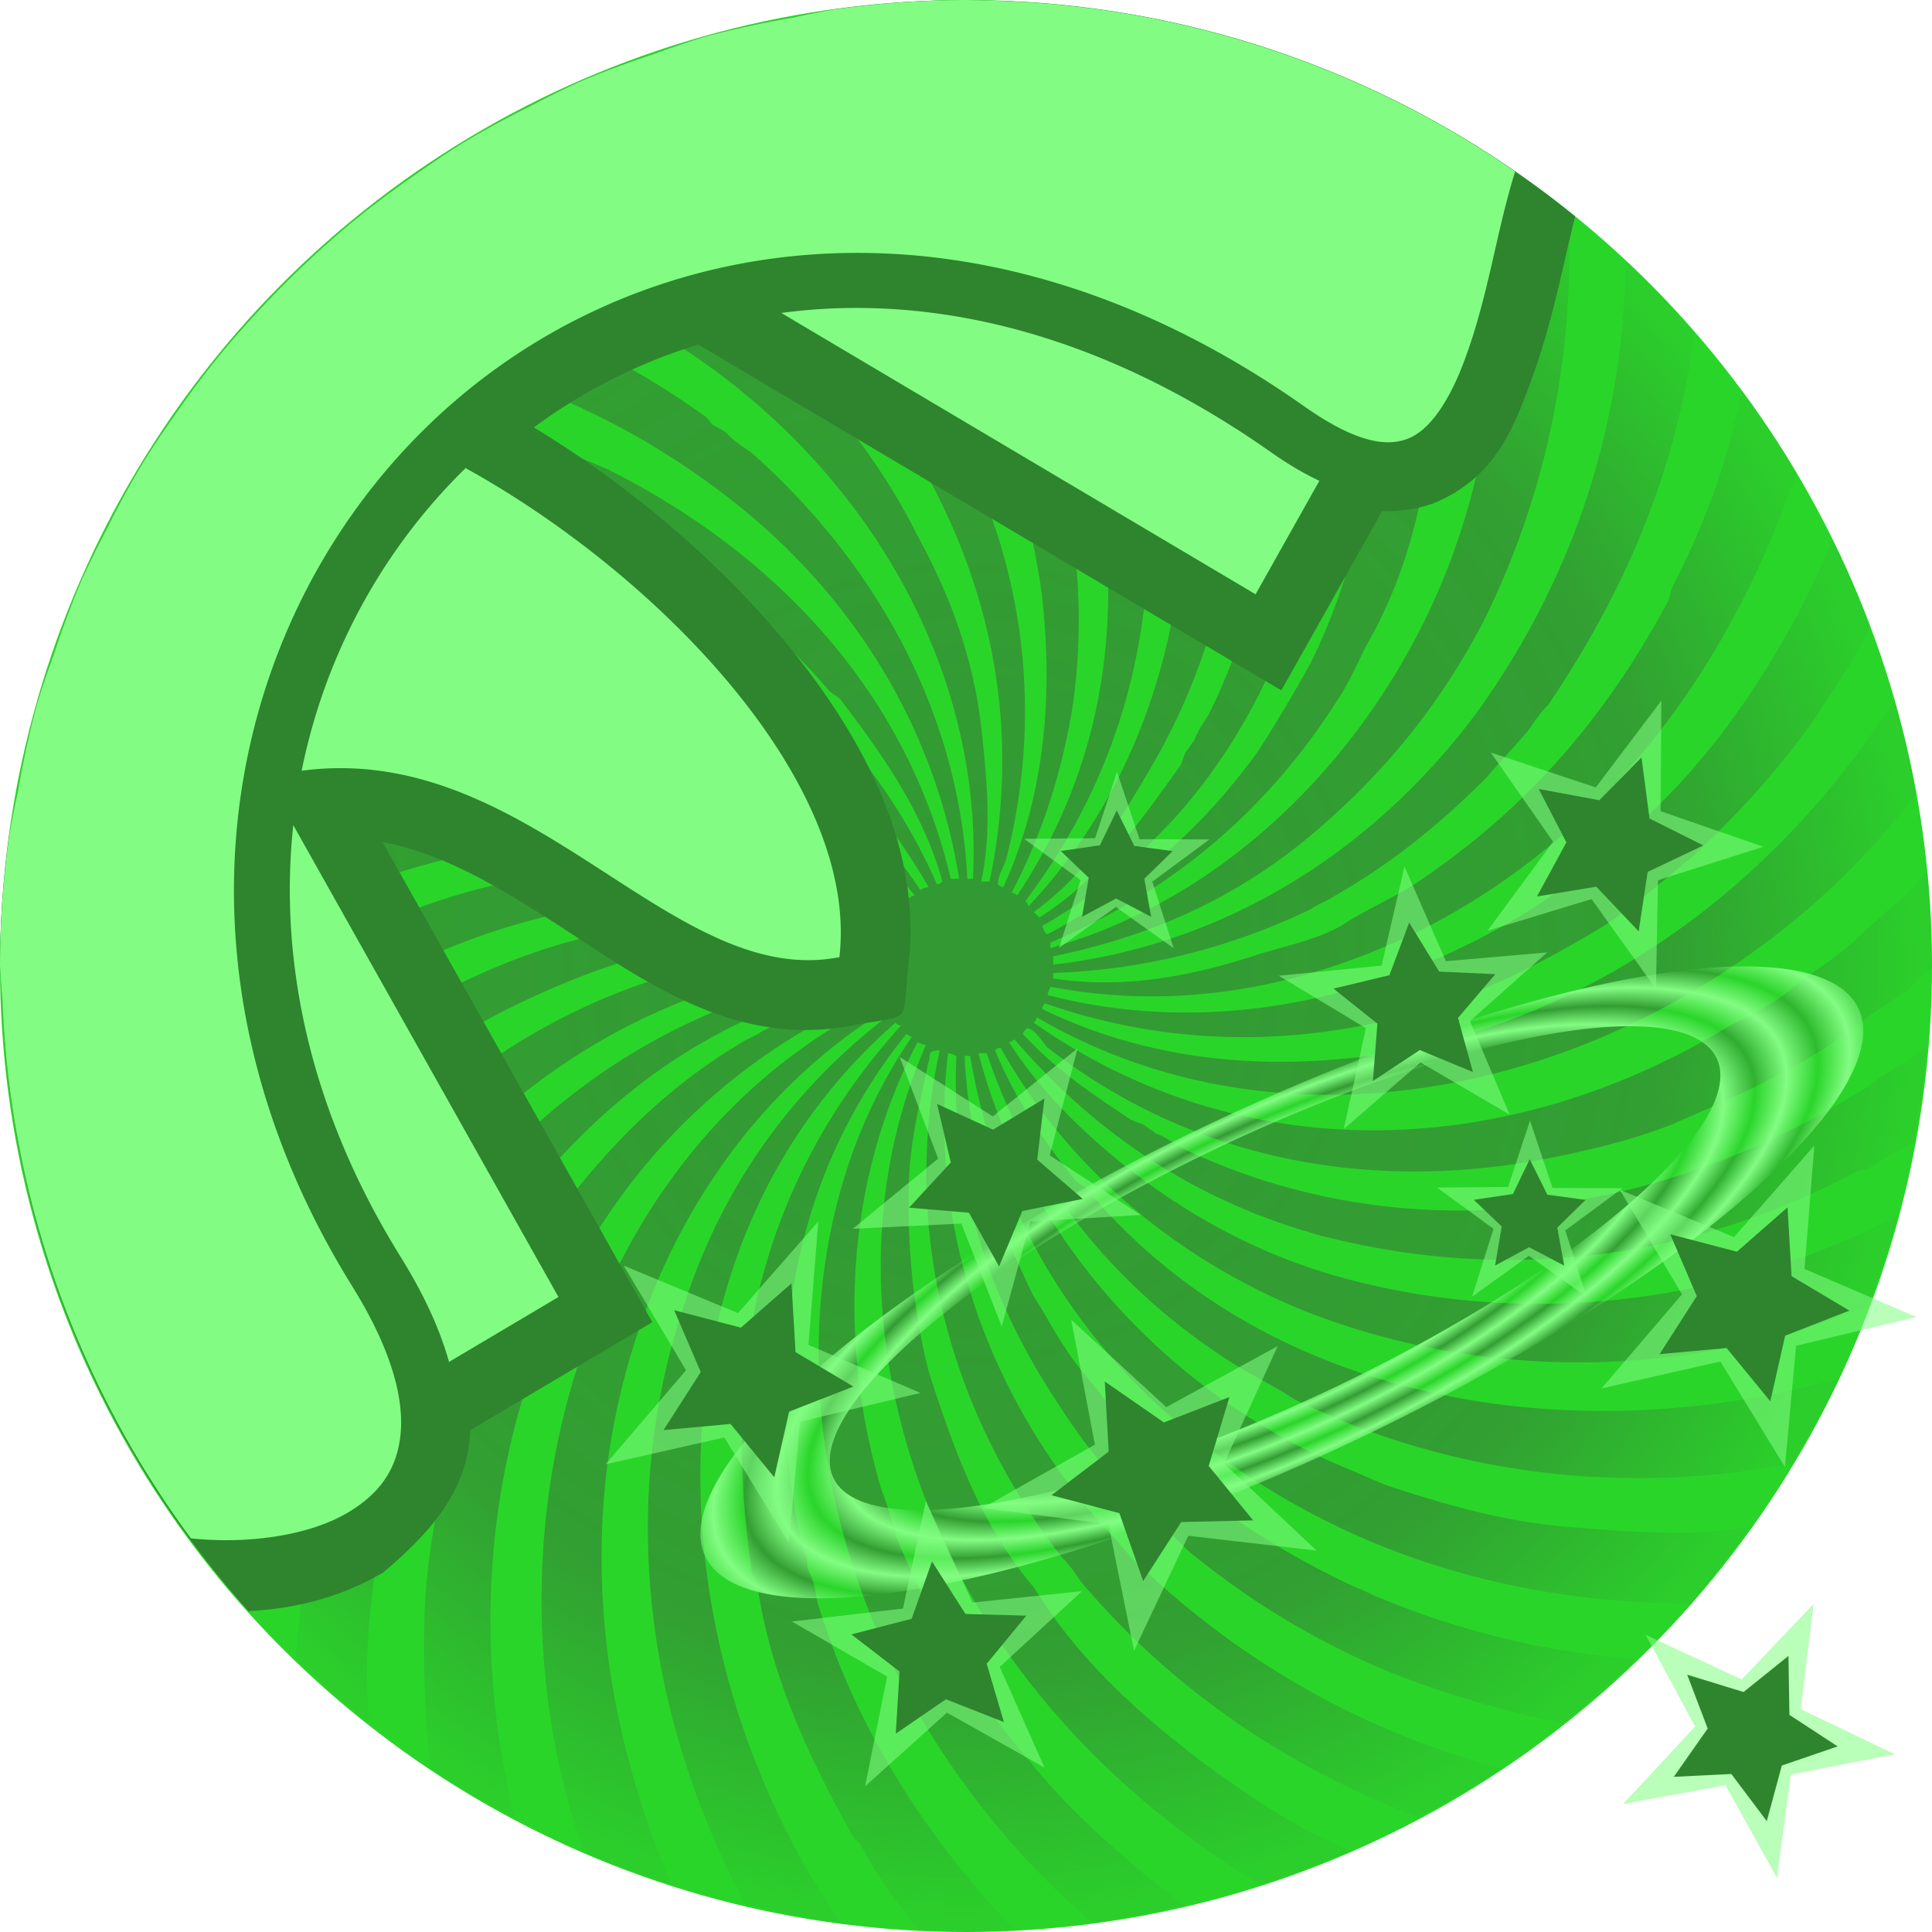 <svg height="500" viewBox="0 0 500 500" width="500" xmlns="http://www.w3.org/2000/svg" xmlns:xlink="http://www.w3.org/1999/xlink"><radialGradient id="a" cx="1250" cy="1250.001" gradientTransform="matrix(-.99 0 -0 -.99 2486.92 2486.92)" gradientUnits="userSpaceOnUse" r="250"><stop offset="0" stop-color="#393"/><stop offset=".738" stop-color="#393" stop-opacity=".9"/><stop offset="1" stop-color="#393" stop-opacity=".1"/></radialGradient><radialGradient id="b" cx="531.815" cy="364.882" gradientTransform="matrix(0 .019 -.054 0 898.761 277.522)" gradientUnits="userSpaceOnUse" r="246.241" spreadMethod="reflect"><stop offset="0" stop-color="#83fc83"/><stop offset="1" stop-color="#83fc83" stop-opacity="0"/></radialGradient><filter id="c" color-interpolation-filters="sRGB" height="1.032" width="1.009" x="-.004" y="-.016"><feGaussianBlur stdDeviation=".881"/></filter><filter id="d" color-interpolation-filters="sRGB" height="1.055" width="1.053" x="-.027" y="-.027"><feGaussianBlur stdDeviation="2.161"/></filter><g transform="translate(-1000 -1000)"><circle cx="1250" cy="1250" fill="#2ad52a" r="250"/><path d="m1259.111 1000.223c6.079 8.187 11.601 16.399 17.74 25.27 6.447 10.744 10.743 20.77 15.756 31.514 5.016 12.171 7.861 23.629 10.748 36.523 9.288 50.842-2.175 103.832-37.248 141.072 0-.711-.711-1.428-.711-1.428 19.333-25.785 29.34-53.713 31.516-84.506 3.525-54.655-20.371-108.591-57.756-147.893a250 250 0 0 0 -25.178 1.865c29.638 25.657 52.249 57.594 64.305 95.182.72 2.866.72 5.013 2.154 7.875.715 1.439.715 2.866.715 4.301.715 1.431 1.426 2.149 1.426 3.58 8.594 41.533 5.018 81.635-19.332 118.156 0 0-.716-.715-1.432-.715 7.878-15.037 12.89-30.793 15.756-47.977 2.146-15.045 2.146-30.074 0-45.119-7.767-53.65-39.917-100.316-82.68-131.131a250 250 0 0 0 -24.111 6.611c51.61 29.485 91.105 80.655 98.914 140.992 2.862 25.781.714 51.565-10.025 75.191-.715 0-1.436-.715-1.436-.715 0-2.151 1.437-4.297 2.152-6.447 7.163-27.927 6.441-56.57-2.152-83.781-6.439-19.334-14.325-36.529-26.5-52.996-2.146-2.142-3.573-4.297-5.008-6.443-21.183-25.424-45.863-44.547-74.695-58.807a250 250 0 0 0 -21.631 10.793c6.554 2.535 13.079 4.685 18.984 8.623 1.435.72 2.866.719 4.297 1.43 30.073 15.041 54.428 35.09 74.481 63.022 26.492 37.24 37.235 79.494 27.926 123.893h-2.144c2.858-13.61 1.427-26.497 0-40.111-2.146-17.899-7.883-33.65-16.477-49.402-9.305-18.618-22.195-35.094-37.955-50.135-12.886-11.451-26.493-20.77-41.529-29.359-1.439-.716-2.866-.714-4.301-1.434-13.122-6.898-26.907-11.786-40.717-16.625a250 250 0 0 0 -19.816 14.834c27.247 5.122 52.473 14.989 77 29.01 1.439.711 1.44 2.146 2.871 2.857 48.695 30.082 81.635 83.075 78.777 139.644h-1.439c-2.146-42.968-23.63-81.634-55.85-110.285-2.15-1.427-4.301-2.862-6.443-5.004-.72-.72-2.159-1.439-3.59-2.15-.72-.72-1.431-2.146-2.857-2.861-31.758-22.582-66.299-34.689-103.621-37.783a250 250 0 0 0 -17.557 17.766c44.379-.347 86.649 11.119 124.035 38.635 34.374 25.061 57.293 60.866 63.736 101.684h-2.15c-11.455-48.692-45.829-84.5-88.797-105.984-5.012-2.142-10.025-4.302-15.033-5.729-29.995-11.857-62.018-15.508-93.434-13.051a250 250 0 0 0 -14.057 21.23c27.237-5.938 54.486-5.189 82.416-.297 1.439 0 2.155 1.428 3.59 1.428 37.236 7.878 69.461 25.06 93.811 53.711.715.715 2.146 1.431 2.861 2.147 11.46 15.041 21.484 29.367 26.492 47.266 0 0-.716.715-1.432.715-22.199-50.846-71.61-84.502-126.748-93.1-14.326-2.146-28.648-2.862-42.969-2.146-15.792.686-31.576 3.387-47.367 7.391a250 250 0 0 0 -9.354 22.697c53.966-20.052 116.072-21.115 167.715 9.301 24.354 14.325 42.971 32.946 56.576 56.572-.715 0-2.15.717-2.15.717-23.626-35.09-56.564-55.14-96.67-64.449-45.879-9.884-91.738-2.315-132.121 17.104a250 250 0 0 0 -5.258 24.174c11.842-8.023 25.532-13.584 39.267-19.086 16.472-6.439 32.936-9.301 50.127-11.447 53.712-5.732 108.85 13.602 143.225 55.135-.715 0-1.432.721-1.432.721-32.943-32.228-78.058-47.985-123.168-45.834-40.046 2.105-77.977 17.352-110.494 40.234a250 250 0 0 0 -1.656 23.145 250 250 0 0 0 .158 2.203c9.703-8.854 20.07-16.438 31.785-23.33 1.427-.715 2.147-2.15 3.578-2.865 54.427-31.509 121.739-39.387 177.598-6.443 4.297 2.862 7.879 5.727 12.176 7.873 2.866 1.435 5.007 4.298 7.877 6.453 0 0-.719.71-.719 1.426-7.874-5.728-16.473-9.31-25.066-14.326-5.723-2.142-11.454-4.293-17.182-6.443-32.224-10.025-65.887-8.584-98.826.717-26.5 7.878-49.416 21.487-71.611 38.67-1.431.716-1.43 2.871-2.869 3.582-5.739 4.468-10.379 9.006-15.361 13.977a250 250 0 0 0 3.217 24.244c7.649-10.493 17.028-18.75 26.469-28.191 5.732-5.012 11.464-8.591 17.183-13.611 28.647-20.76 59.448-32.943 93.822-35.801 30.789-2.151 62.297 3.582 88.793 19.33-.72.72-1.436 1.439-1.436 1.439-10.74-5.728-21.479-8.598-33.654-10.744-15.032-3.581-29.362-3.583-44.398-2.867-59.274 4.939-110.163 42.581-142.467 90.269a250 250 0 0 0 7.885 23.168c21.532-39.671 54.566-73.039 95.916-91.953 12.886-5.732 25.772-9.312 40.098-12.174h4.297c24.354-5.012 48.699-1.427 71.613 6.443 0 .716-.715 1.434-.715 1.434-41.537-10.025-82.363-3.577-118.879 17.188-25.776 15.037-45.834 34.37-63.736 59.436-1.431 2.866-2.857 5.017-5.012 7.879-6.028 10.051-11.37 20.103-16.152 30.15a250 250 0 0 0 11.932 21.85c4.279-14.067 10.342-26.967 17.115-39.82 3.577-6.448 7.159-12.18 11.451-18.623 19.338-26.501 40.824-47.265 69.467-60.871 15.037-7.163 30.079-12.889 46.555-15.031 15.748-2.155 30.785-2.155 46.541 0v2.141c-40.817-3.581-81.644 10.741-113.863 37.953-34.498 28.868-55.776 68.129-66.018 110.949a250 250 0 0 0 15.396 19.932c8.581-83.926 76.241-164.547 163.768-166.688v2.154c-53.708 5.728-99.542 40.104-125.322 87.369-.715 1.422-.714 2.856-1.433 4.291-15.351 27.215-21.156 56.479-23.434 86.451a250 250 0 0 0 18.977 16.656c-1.731-19.231 1.01-37.236 4.457-56.557 5.736-29.362 17.186-54.428 35.102-78.059 23.626-30.078 53.703-50.847 91.654-58.01 0 0 .715.716.715 1.432-10.025 2.866-20.051 7.162-30.08 12.17-2.142 1.439-4.293 2.155-6.447 3.59-16.468 10.02-29.354 22.196-41.529 37.232-17.187 22.204-27.928 45.118-34.375 72.334-2.142 11.46-4.296 22.916-5.012 34.375-.675 14.186-.049 28.991 1.223 43.25a250 250 0 0 0 21.975 12.732c-10.861-43.834-7.866-90.989 11.178-132.609 16.472-36.524 46.541-65.887 83.789-80.92v2.15c-79.634 39.101-104.848 141.004-77.17 220.26a250 250 0 0 0 22.719 8.473c-14.498-34.551-21.372-71.149-16.447-109.144 6.447-47.98 31.511-92.376 72.324-117.445 0 .715.715 1.435.715 1.435-26.492 20.049-44.398 46.548-53.711 76.627-16.964 51.623-8.763 106.72 16.27 153.603a250 250 0 0 0 24.764 4.92c-47.537-68.783-54.031-173.379 14.109-233.006 0 0 .72.721 1.44.721-20.768 22.911-34.374 50.127-39.387 81.631-2.874 20.053-2.154 39.387.721 59.443 0 1.432 1.426 2.148 1.426 3.578 3.577 23.631 12.886 43.683 24.346 64.447.72 1.44 2.146 2.155 2.865 3.59 3.924 7.835 9.074 14.465 14.295 21.014a250 250 0 0 0 12.562.898 250 250 0 0 0 12.229-.875c-22.789-23.945-40.768-51.944-50.545-84.057-.712-2.862-.712-5.018-2.15-7.883-.715-1.427-.715-2.863-.715-4.293-.712-1.435-1.432-2.151-1.432-3.586-10.029-47.261-2.861-94.525 27.217-131.762 0 0 .714.715 1.43.715-20.764 30.078-27.215 67.314-22.914 103.127 6.366 49.522 32.328 94.134 69.557 126.275a250 250 0 0 0 23.635-4.717c-11.4-8.781-22.197-17.665-32.316-28.467-7.167-7.877-12.895-15.041-19.342-23.631-9.3-12.895-15.037-25.781-21.48-40.108-2.151-5.012-2.869-10.025-5.012-15.035-11.46-38.676-9.313-80.208 9.305-116.014 0 0 1.435.719 2.15.719-19.337 44.395-13.606 95.246 9.305 138.211 18.304 33.78 45.631 59.914 77.143 79.152a250 250 0 0 0 23.482-8.758c-13.826-5.683-25.068-13.351-37.613-22.414-17.907-13.606-32.929-27.215-44.385-45.836-13.606-15.751-20.77-35.804-27.217-55.853-4.297-17.188-5.727-34.375-5.012-51.562.715-10.029 2.861-18.622 5.012-28.646.715-1.431-.714-2.865 2.863-2.865-10.02 45.834 2.158 93.099 31.512 131.055 2.146 2.146 3.577 4.292 5.012 6.441 23.969 28.195 53.514 48.034 87.193 60.943a250 250 0 0 0 21.795-12.619c-36.002-9.422-68.489-27.876-96.098-54.766-3.581-4.297-7.159-7.877-10.74-12.176-27.927-33.659-41.536-75.912-36.516-118.16.707 0 2.146.715 2.146.715-1.439 32.224 7.87 62.304 26.496 90.234 5.008 7.882 10.02 14.329 16.467 21.484 5.74 5.726 11.472 10.739 17.162 16.467 15.773 12.895 32.257 22.92 50.875 30.797 15.001 6.144 30.059 10.314 45.717 13.795a250 250 0 0 0 19.189-16.801c-23.714-1.598-46.098-7.245-67.793-16.336-2.845-1.43-4.979-2.146-7.865-3.578-23.639-11.455-43.68-25.775-60.867-45.828-3.581-5.016-7.878-9.311-11.459-15.037-2.866-4.302-5.011-8.603-7.873-12.895-2.151-4.297-4.301-9.309-6.447-13.605-6.447-15.752-10.743-31.514-11.459-48.697h1.434c7.158 42.968 30.078 78.773 65.879 104.562 36.922 26.264 78.085 37.019 120.666 37.199a250 250 0 0 0 15.137-19.779c-15.934 2.492-32.519 1.148-48.445-.238-15.731-1.437-30.793-5.729-45.812-10.746-5.02-2.146-10.04-4.293-15.06-6.436-43.679-20.061-78.042-58.732-90.217-105.277h2.147c11.459 34.37 34.374 62.301 65.894 81.639 5.021 2.862 9.288 5.013 13.598 7.879 40.407 19.839 85.684 24.908 128.949 16.686a250 250 0 0 0 12.027-22.027c-67.014 18.748-147.066 7.776-194.684-49.09-.715-.716-2.151-1.427-2.871-2.147-8.589-10.744-15.751-21.479-20.764-33.658 0 0 .716-.711 1.435-.711 17.183 30.788 44.404 53.712 76.619 67.318 46.856 19.157 100.729 18.597 147.67-.236a250 250 0 0 0 7.871-23.475c-44.136 22.391-95.148 29.302-144.078 15.828-20.752-5.723-39.41-15.757-56.572-29.363-11.46-9.305-21.489-19.329-29.363-31.508.715 0 1.432-.717 1.432-.717 21.484 25.061 47.981 42.254 79.484 50.844 47.277 12.179 95.265 6.446 138.232-16.469 1.422-.715 2.845-.716 4.268-1.435 3.813-2.532 7.122-4.485 10.777-6.399a250 250 0 0 0 3.215-24.652c-2.03 1.332-3.881 2.895-6.084 4.561-2.887 1.431-5.021 2.857-7.908 5.008-54.389 35.094-120.996 44.406-179.025 16.475-2.134-1.435-4.31-2.868-6.443-3.584-.712-.715-2.133-1.427-2.844-2.143-1.464-.724-2.175-.724-3.594-1.436-10.74-7.163-19.338-12.89-27.932-22.199 0 0 .719-1.439 1.43-1.439 2.155.715 3.587 3.586 5.018 5.021 38.675 30.073 85.952 37.954 133.188 27.926 10.041-2.146 18.617-4.3 27.947-7.873 16.484-7.163 31.503-13.611 46.523-24.359 5.021-4.288 10.042-7.153 15.062-10.73 1.847-1.866 3.783-3.723 6.119-5.586a250 250 0 0 0 .035-.504 250 250 0 0 0 -1.209-24.549c-1.901 2.02-3.783 4.399-5.656 6.283-5.021 4.301-9.329 7.883-13.639 12.176-5.69 5.012-12.133 8.593-17.865 13.605-5.021 3.581-10.042 5.732-15.062 8.59-55.854 33.663-123.883 37.244-179.022-1.428 0 0 .715-.718.715-1.43 76.987 44.907 176.613 9.616 227.668-57.795a250 250 0 0 0 -5.65-24.252c-28.627 44.615-72.04 79.269-126.76 90.637-32.257 5.732-64.472 3.585-93.826-10.74 0-.716.715-1.432.715-1.432 30.772 10.744 63.029 11.461 94.533 2.867 17.907-5.016 33.639-12.896 50.123-22.916 8.619-5.728 15.062-11.459 22.928-17.902 12.175-11.455 22.174-22.204 32.215-36.525 4.854-7.617 9.694-14.591 13.867-22.814a250 250 0 0 0 -9.902-22.893c-4.271 11.134-9.857 21.623-16.141 32.102-7.154 11.46-14.309 21.484-23.639 31.504-14.309 15.045-29.37 27.933-47.988 37.957-35.772 19.338-76.604 26.5-115.279 16.471 0-.711.719-2.147.719-2.147 33.646 6.443 66.614 0 96.654-15.041 30.793-15.752 55.186-39.386 73.762-69.459 9.878-16.204 16.942-31.726 22.627-48.592a250 250 0 0 0 -14.098-21.219c-3.603 17.757-9.302 34.117-17.818 50.469-.712 1.444-.711 2.87-1.422 4.301-15.773 29.362-35.814 52.988-64.473 72.33-6.443 4.297-13.598 7.158-20.041 11.459-6.443 3.577-13.598 5.016-20.752 7.158-17.195 5.728-35.111 9.313-53.728 6.443v-1.426c22.936-.715 45.822-6.444 66.615-16.477 2.134-1.427 4.268-2.143 6.443-3.582 15.02-8.594 27.194-18.614 39.369-30.793 3.598-4.297 7.154-7.873 10.752-12.174 1.423-2.146 2.846-4.297 5.021-6.443 20.55-30.498 33.358-61.699 37.791-96.379a250 250 0 0 0 -17.773-18.439c-.795 42.064-12.961 81.298-38.637 116.965-27.237 36.521-65.895 60.164-109.582 65.168v-2.147c24.358-5.012 45.822-14.318 65.193-30.074 20.041-16.476 35.06-35.094 46.523-57.289 16.311-33.306 23.454-69.423 21.535-105.561a250 250 0 0 0 -20.006-14.393c2.075 17.545 2.752 35.103 1.316 53.353-1.423 10.02-2.847 19.335-4.981 29.355-3.598 15.041-8.617 28.641-15.771 42.26-20.04 37.943-53.721 68.746-94.521 80.205v-1.439c30.801-12.89 55.862-33.651 74.48-63.018 2.845-4.293 5.021-9.309 7.154-13.605 7.866-13.606 12.175-27.207 15.02-42.252 0-1.427 1.465-2.151 1.465-3.582 5.702-31.349 5.716-61.98-2.068-91.908a250 250 0 0 0 -22.033-10.432c11.945 34.153 14.723 70.394 8.328 107.356-3.556 15.756-7.865 30.794-15.02 45.115-4.309 7.878-8.618 15.036-13.639 22.914-15.02 20.765-32.922 35.806-54.406 47.262-.715 0-1.432-2.143-1.432-2.143 12.886-7.163 23.621-16.475 33.662-27.211 16.442-17.907 27.196-39.391 34.392-62.31 13.474-46.122 7.925-94.341-10.291-137.717a250 250 0 0 0 -24.277-6.586c14.033 26.938 24.554 56.63 26.66 87.736 2.134 31.505-2.845 63.013-17.195 91.66-1.422 2.15-2.845 4.297-3.557 6.447-.712.72-1.465 2.146-2.176 2.861-.712 1.435-.711 2.147-1.422 3.582-10.752 15.041-20.759 29.358-36.516 39.383 0 0-.713-.712-1.428-1.428 12.89-9.313 21.481-22.207 29.367-35.809 36.525-60.867 27.193-132.485-8.604-191.201-1.808-2.419-3.088-4.393-4.312-6.652a250 250 0 0 0 -24.887-2.15z" fill="url(#a)"/></g><path d="m250 0a250 250 0 0 0 -34.166 2.443 250 250 0 0 0 -11.059 2.199 250 250 0 0 0 -22.459 4.887 250 250 0 0 0 -12.758 4.33 250 250 0 0 0 -19.473 7.264 250 250 0 0 0 -12.889 6.355 250 250 0 0 0 -17.48 9.545 250 250 0 0 0 -12.289 8.213 250 250 0 0 0 -15.641 11.707 250 250 0 0 0 -11.236 9.854 250 250 0 0 0 -13.754 13.754 250 250 0 0 0 -9.854 11.236 250 250 0 0 0 -11.707 15.641 250 250 0 0 0 -8.213 12.289 250 250 0 0 0 -9.545 17.48 250 250 0 0 0 -6.355 12.889 250 250 0 0 0 -7.264 19.473 250 250 0 0 0 -4.33 12.758 250 250 0 0 0 -4.887 22.459 250 250 0 0 0 -2.199 11.059 250 250 0 0 0 -2.443 34.166 250 250 0 0 0 .635 8.881 250 250 0 0 0 63.662 158.068c11.983-.57 23.972-3.552 34.844-9.98l.002-.002h.002c13.304-11.158 21.922-21.877 22.58-36.846l47.111-27.941-69.834-124.264c15.148 2.826 29.296 11.1 44.74 21.041 21.545 13.867 45.778 32.498 76.934 26.426 16.095-3.042 12.599.21 14.436-15.59 3.502-30.13-11.283-58.661-31.619-83.336-18.087-21.946-41.373-41.297-65.328-55.838 12.713-9.399 27.018-16.705 42.561-21.434 50.296 29.83 100.59 59.664 150.885 89.496l26.088-46.422c5.399.17 10.705-.753 14.922-2.703 13.936-6.438 18.855-17.896 23.508-30.711 5.924-16.131 8.377-30.483 11.525-42.836a250 250 0 0 0 -150.445-55.834 250 250 0 0 0 -7.207-.176z" fill="#2e852e"/><path d="m250 0a250 250 0 0 0 -34.166 2.443 250 250 0 0 0 -11.059 2.199 250 250 0 0 0 -22.459 4.887 250 250 0 0 0 -12.758 4.33 250 250 0 0 0 -19.473 7.264 250 250 0 0 0 -12.889 6.355 250 250 0 0 0 -17.48 9.545 250 250 0 0 0 -12.289 8.213 250 250 0 0 0 -15.641 11.707 250 250 0 0 0 -11.236 9.854 250 250 0 0 0 -13.754 13.754 250 250 0 0 0 -9.854 11.236 250 250 0 0 0 -11.707 15.641 250 250 0 0 0 -8.213 12.289 250 250 0 0 0 -9.545 17.48 250 250 0 0 0 -6.355 12.889 250 250 0 0 0 -7.264 19.473 250 250 0 0 0 -4.33 12.758 250 250 0 0 0 -4.887 22.459 250 250 0 0 0 -2.199 11.059 250 250 0 0 0 -2.443 34.166 250 250 0 0 0 .635 8.881 250 250 0 0 0 48.756 139.24c14.045 1.481 30.087-.436 40.59-6.646 7.642-4.521 12.419-10.446 13.586-19.424 1.169-8.977-1.657-21.862-12.375-39.109-51.114-82.251-33.808-170.463 18.922-222.152 52.728-51.689 141.069-66.425 227.375-5.66 14.367 10.114 22.289 10.534 27.582 8.088 5.294-2.445 10.265-9.847 14.148-20.545 6.061-16.494 8.033-32.753 12.896-48.271a250 250 0 0 0 -134.908-44.225 250 250 0 0 0 -7.207-.176zm-27.686 79.697c-6.848-.028-13.562.417-20.117 1.297l122.748 72.807 16.504-29.371c-3.979-1.864-8.117-4.297-12.4-7.312-36.984-26.039-73.45-37.284-106.734-37.42zm-101.818 41.449v.002l-.117.111c-21.126 20.71-36.173 47.798-42.311 78.209 59.234-7.902 95.488 56.759 139.164 48.246 5.241-45.087-46.679-98.883-96.736-126.568zm-44.596 92.404c-3.761 35.062 4.159 73.699 27.744 111.652 6.124 9.856 10.244 18.918 12.561 27.264l28.324-16.799z" fill="#83fc83"/><g id="e" transform="translate(9.139 259.394)"><path d="m879.197 220.586a246.241 67.135 0 0 0 -246.242 67.135 246.241 67.135 0 0 0 246.242 67.135 246.241 67.135 0 0 0 246.24-67.135 246.241 67.135 0 0 0 -246.24-67.135zm0 9.668a188.598 51.389 0 0 1 188.598 51.389 188.598 51.389 0 0 1 -188.598 51.389 188.598 51.389 0 0 1 -188.598-51.389 188.598 51.389 0 0 1 188.598-51.389z" fill="url(#b)" fill-rule="evenodd" filter="url(#c)"/><g id="f" transform="matrix(.563 -.09 .09 .563 400.505 204.032)"><path d="m753.038 185.796-64.036-38.591-56.15 47.527 16.914-72.827-62.552-38.715 74.489-6.418 17.491-71.454 29.123 68.86 73.362-5.446-56.49 48.976z" fill="#83fc83" filter="url(#d)" opacity=".75" transform="translate(-0)"/><path d="m726.864 154.652-38.273-16.398-34.207 21.962 3.769-41.467-31.457-25.746 40.602-9.23 14.765-37.874 21.325 35.763 40.583 2.339-27.423 31.333z" fill="#2e852e" transform="translate(-0)"/></g><use transform="matrix(.97 -.245 .245 .97 244.12 188.149)" xlink:href="#f"/><use stroke-width=".893" transform="matrix(1.103 -.195 .195 1.103 119.754 303.205)" xlink:href="#f"/><use stroke-width=".893" transform="matrix(1.103 -.195 .195 1.103 -239.818 164.754)" xlink:href="#f"/><use stroke-width=".988" transform="matrix(.784 -.64 .64 .784 -55.183 711.719)" xlink:href="#f"/><use stroke-width="1.07" transform="matrix(-.323 -.877 .877 -.323 1051.236 978.698)" xlink:href="#f"/><use stroke-width="1.555" transform="matrix(-.167 -.621 .621 -.167 983.35 835.034)" xlink:href="#f"/><use stroke-width=".856" transform="matrix(1.151 .203 -.203 1.151 -72.414 -61.082)" xlink:href="#f"/><use stroke-width="1.555" transform="matrix(-.167 -.621 .621 -.167 897.215 645.153)" xlink:href="#f"/></g><use stroke-width="1.49" transform="matrix(.606 -.288 .288 .606 -364.163 256.168)" xlink:href="#e"/><use stroke-width="1.555" transform="matrix(-.167 -.621 .621 -.167 460.251 977.722)" xlink:href="#f"/></svg>